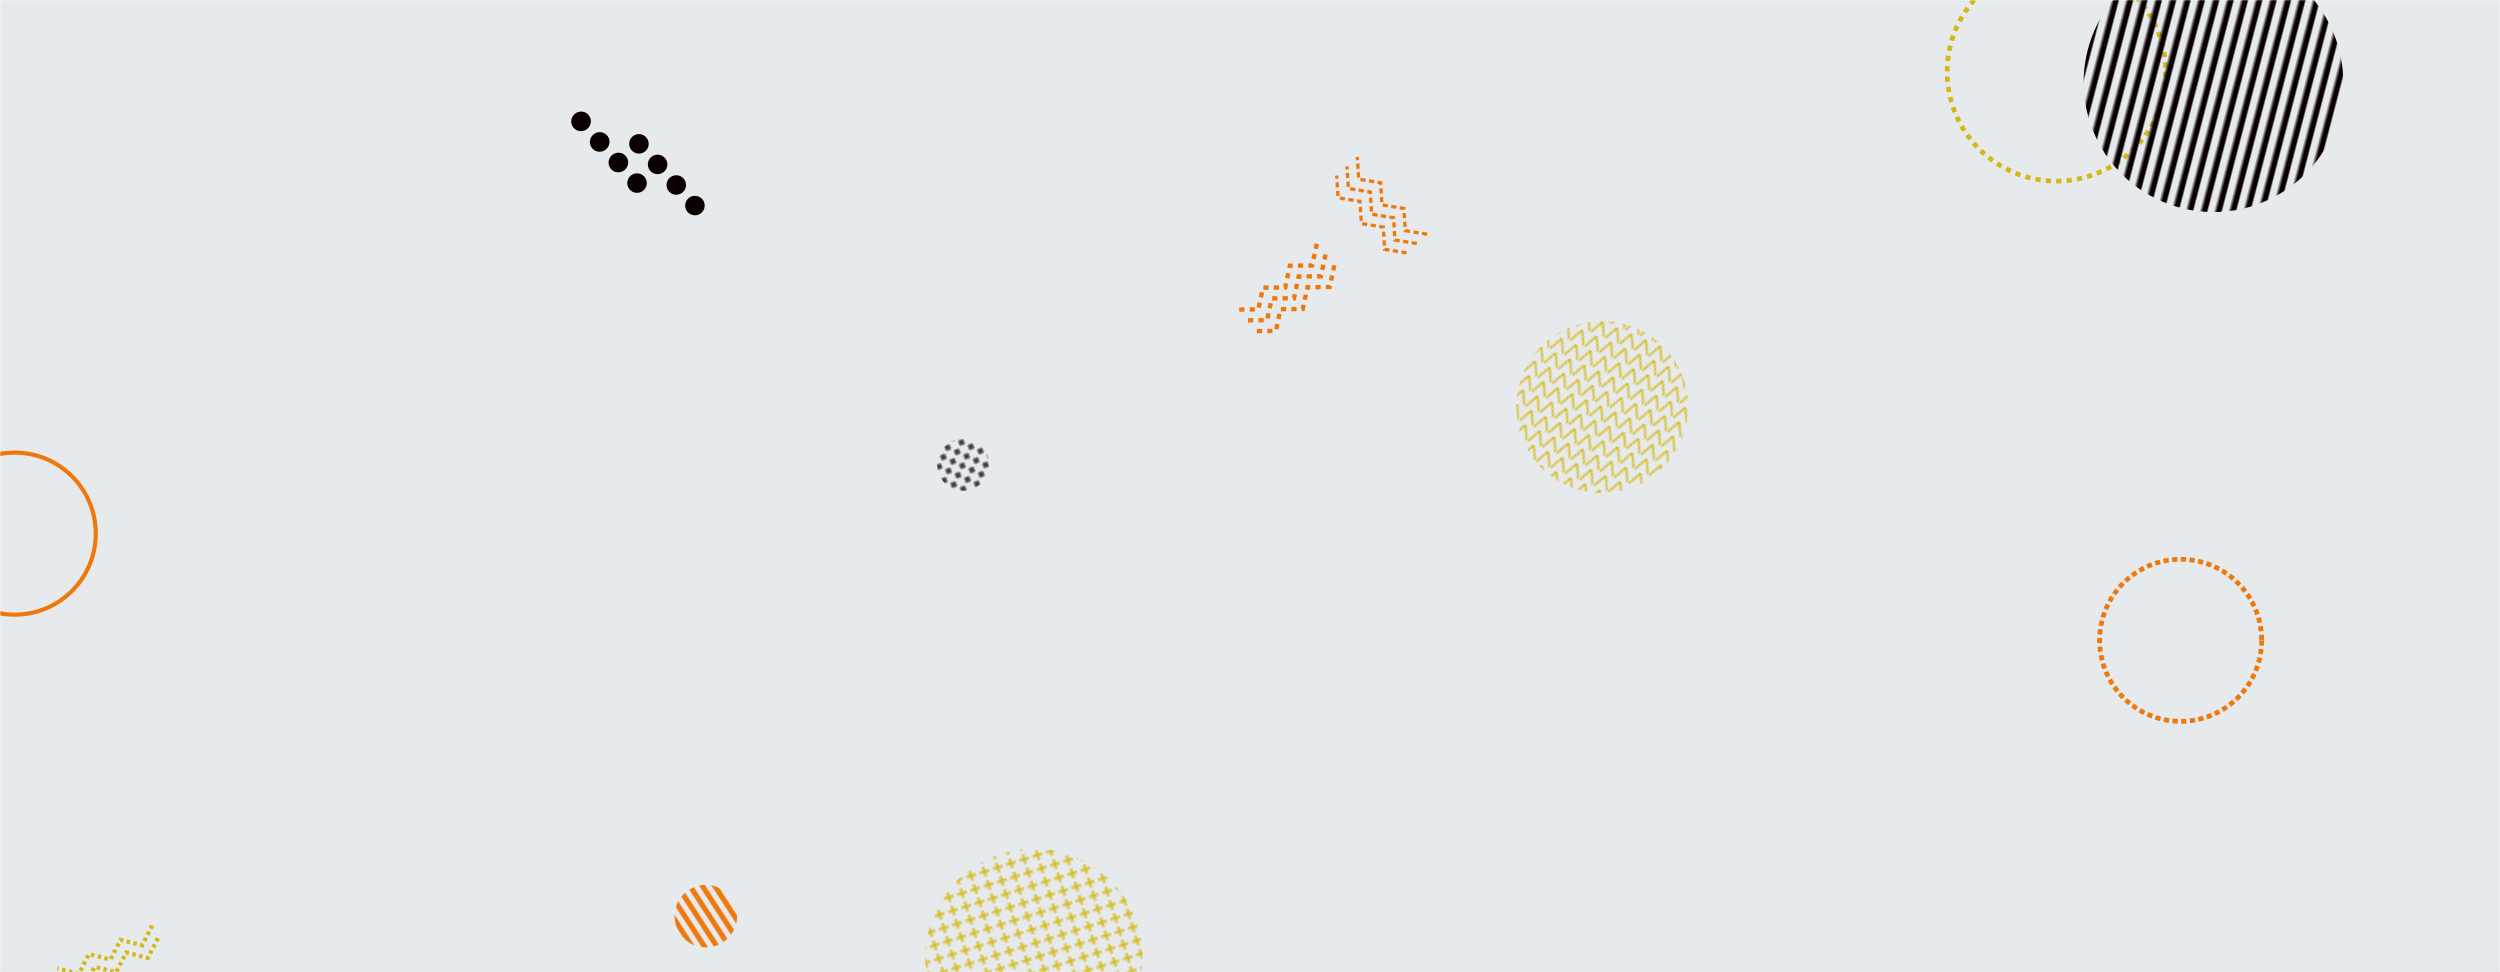 <svg xmlns="http://www.w3.org/2000/svg" version="1.1" xmlns:xlink="http://www.w3.org/1999/xlink" xmlns:svgjs="http://svgjs.dev/svgjs" width="1440" height="560" preserveAspectRatio="none" viewBox="0 0 1440 560"><g mask="url(&quot;#SvgjsMask1077&quot;)" fill="none"><rect width="1440" height="560" x="0" y="0" fill="rgba(231, 234, 237, 1)"></rect><path d="M768.59 152.8L765.89 165.32 753.09 165.44 750.4 177.96 737.59 178.09 734.9 190.61 722.09 190.73M763.53 146.6L760.84 159.12 748.03 159.25 745.34 171.77 732.53 171.89 729.84 184.41 717.03 184.53M758.48 140.41L755.78 152.93 742.98 153.05 740.28 165.57 727.48 165.69 724.78 178.21 711.98 178.33" stroke="rgba(239, 120, 12, 1)" stroke-width="2.52" stroke-dasharray="3, 3"></path><path d="M90.98 540.38L85.16 551.79 72.75 548.62 66.93 560.03 54.53 556.86 48.71 568.26 36.3 565.09M87.68 533.09L81.86 544.5 69.46 541.33 63.64 552.74 51.23 549.57 45.41 560.97 33.01 557.8" stroke="#d3b714" stroke-width="2.43" stroke-dasharray="2, 2"></path><circle r="46.667" cx="1256.05" cy="368.83" stroke="rgba(239, 120, 12, 1)" stroke-width="2.77" stroke-dasharray="3, 2"></circle><rect width="250.24" height="250.24" clip-path="url(&quot;#SvgjsClipPath1078&quot;)" x="470.39" y="426.3" fill="url(&quot;#SvgjsPattern1079&quot;)" transform="rotate(72.69, 595.51, 551.42)"></rect><rect width="198.24" height="198.24" clip-path="url(&quot;#SvgjsClipPath1080&quot;)" x="823.78" y="135.34" fill="url(&quot;#SvgjsPattern1081&quot;)" transform="rotate(22.82, 922.9, 234.46)"></rect><circle r="46.667" cx="8.49" cy="307.37" stroke="rgba(239, 120, 12, 1)" stroke-width="2.39"></circle><path d="M364.27 78.71a5.6 5.6 0 1 0 7.53 8.3 5.6 5.6 0 1 0-7.53-8.3zM375.02 90.56a5.6 5.6 0 1 0 7.53 8.3 5.6 5.6 0 1 0-7.53-8.3zM385.77 102.41a5.6 5.6 0 1 0 7.53 8.3 5.6 5.6 0 1 0-7.53-8.3zM396.52 114.26a5.6 5.6 0 1 0 7.53 8.3 5.6 5.6 0 1 0-7.53-8.3zM330.92 65.76a5.6 5.6 0 1 0 7.53 8.29 5.6 5.6 0 1 0-7.53-8.29zM341.67 77.61a5.6 5.6 0 1 0 7.53 8.29 5.6 5.6 0 1 0-7.53-8.29zM352.42 89.46a5.6 5.6 0 1 0 7.53 8.29 5.6 5.6 0 1 0-7.53-8.29zM363.17 101.31a5.6 5.6 0 1 0 7.53 8.3 5.6 5.6 0 1 0-7.53-8.3z" fill="rgba(10, 0, 1, 1)"></path><rect width="72" height="72" clip-path="url(&quot;#SvgjsClipPath1082&quot;)" x="370.56" y="491.68" fill="url(&quot;#SvgjsPattern1083&quot;)" transform="rotate(236.96, 406.56, 527.68)"></rect><rect width="60" height="60" clip-path="url(&quot;#SvgjsClipPath1084&quot;)" x="524.81" y="237.7" fill="url(&quot;#SvgjsPattern1085&quot;)" transform="rotate(204.44, 554.81, 267.7)"></rect><circle r="62.938" cx="1184.51" cy="41.38" stroke="#d3b714" stroke-width="2.74" stroke-dasharray="3, 3"></circle><path d="M810.19 145.65L797.55 143.6 796.78 130.81 784.14 128.76 783.37 115.98 770.73 113.93 769.95 101.14M816.13 140.28L803.49 138.23 802.71 125.45 790.07 123.39 789.3 110.61 776.66 108.56 775.89 95.78M822.06 134.92L809.42 132.86 808.65 120.08 796.01 118.03 795.23 105.25 782.59 103.19 781.82 90.41" stroke="rgba(239, 120, 12, 1)" stroke-width="1.91" stroke-dasharray="3, 2"></path><rect width="299.04" height="299.04" clip-path="url(&quot;#SvgjsClipPath1086&quot;)" x="1125.42" y="-102.14" fill="url(&quot;#SvgjsPattern1087&quot;)" transform="rotate(104.61, 1274.94, 47.38)"></rect></g><defs><mask id="SvgjsMask1077"><rect width="1440" height="560" fill="#ffffff"></rect></mask><pattern x="0" y="0" width="7.82" height="7.82" patternUnits="userSpaceOnUse" id="SvgjsPattern1079"><path d="M3.91 1L3.91 6.82M1 3.91L6.82 3.91" stroke="#d3b714" fill="none" stroke-width="1.24"></path></pattern><clipPath id="SvgjsClipPath1078"><circle r="62.56" cx="595.51" cy="551.42"></circle></clipPath><pattern x="0" y="0" width="8.26" height="8.26" patternUnits="userSpaceOnUse" id="SvgjsPattern1081"><path d="M0 8.26L4.13 0L8.26 8.26" stroke="#d3b714" fill="none"></path></pattern><clipPath id="SvgjsClipPath1080"><circle r="49.56" cx="922.9" cy="234.46"></circle></clipPath><pattern x="0" y="0" width="72" height="6" patternUnits="userSpaceOnUse" id="SvgjsPattern1083"><rect width="72" height="3" x="0" y="0" fill="rgba(239, 120, 12, 1)"></rect><rect width="72" height="3" x="0" y="3" fill="rgba(0, 0, 0, 0)"></rect></pattern><clipPath id="SvgjsClipPath1082"><circle r="18" cx="406.56" cy="527.68"></circle></clipPath><pattern x="0" y="0" width="6" height="6" patternUnits="userSpaceOnUse" id="SvgjsPattern1085"><path d="M3 1L3 5M1 3L5 3" stroke="rgba(10, 0, 1, 1)" fill="none" stroke-width="1"></path></pattern><clipPath id="SvgjsClipPath1084"><circle r="15" cx="554.81" cy="267.7"></circle></clipPath><pattern x="0" y="0" width="299.04" height="7.12" patternUnits="userSpaceOnUse" id="SvgjsPattern1087"><rect width="299.04" height="3.56" x="0" y="0" fill="rgba(10, 0, 1, 1)"></rect><rect width="299.04" height="3.56" x="0" y="3.56" fill="rgba(0, 0, 0, 0)"></rect></pattern><clipPath id="SvgjsClipPath1086"><circle r="74.76" cx="1274.94" cy="47.38"></circle></clipPath></defs></svg>